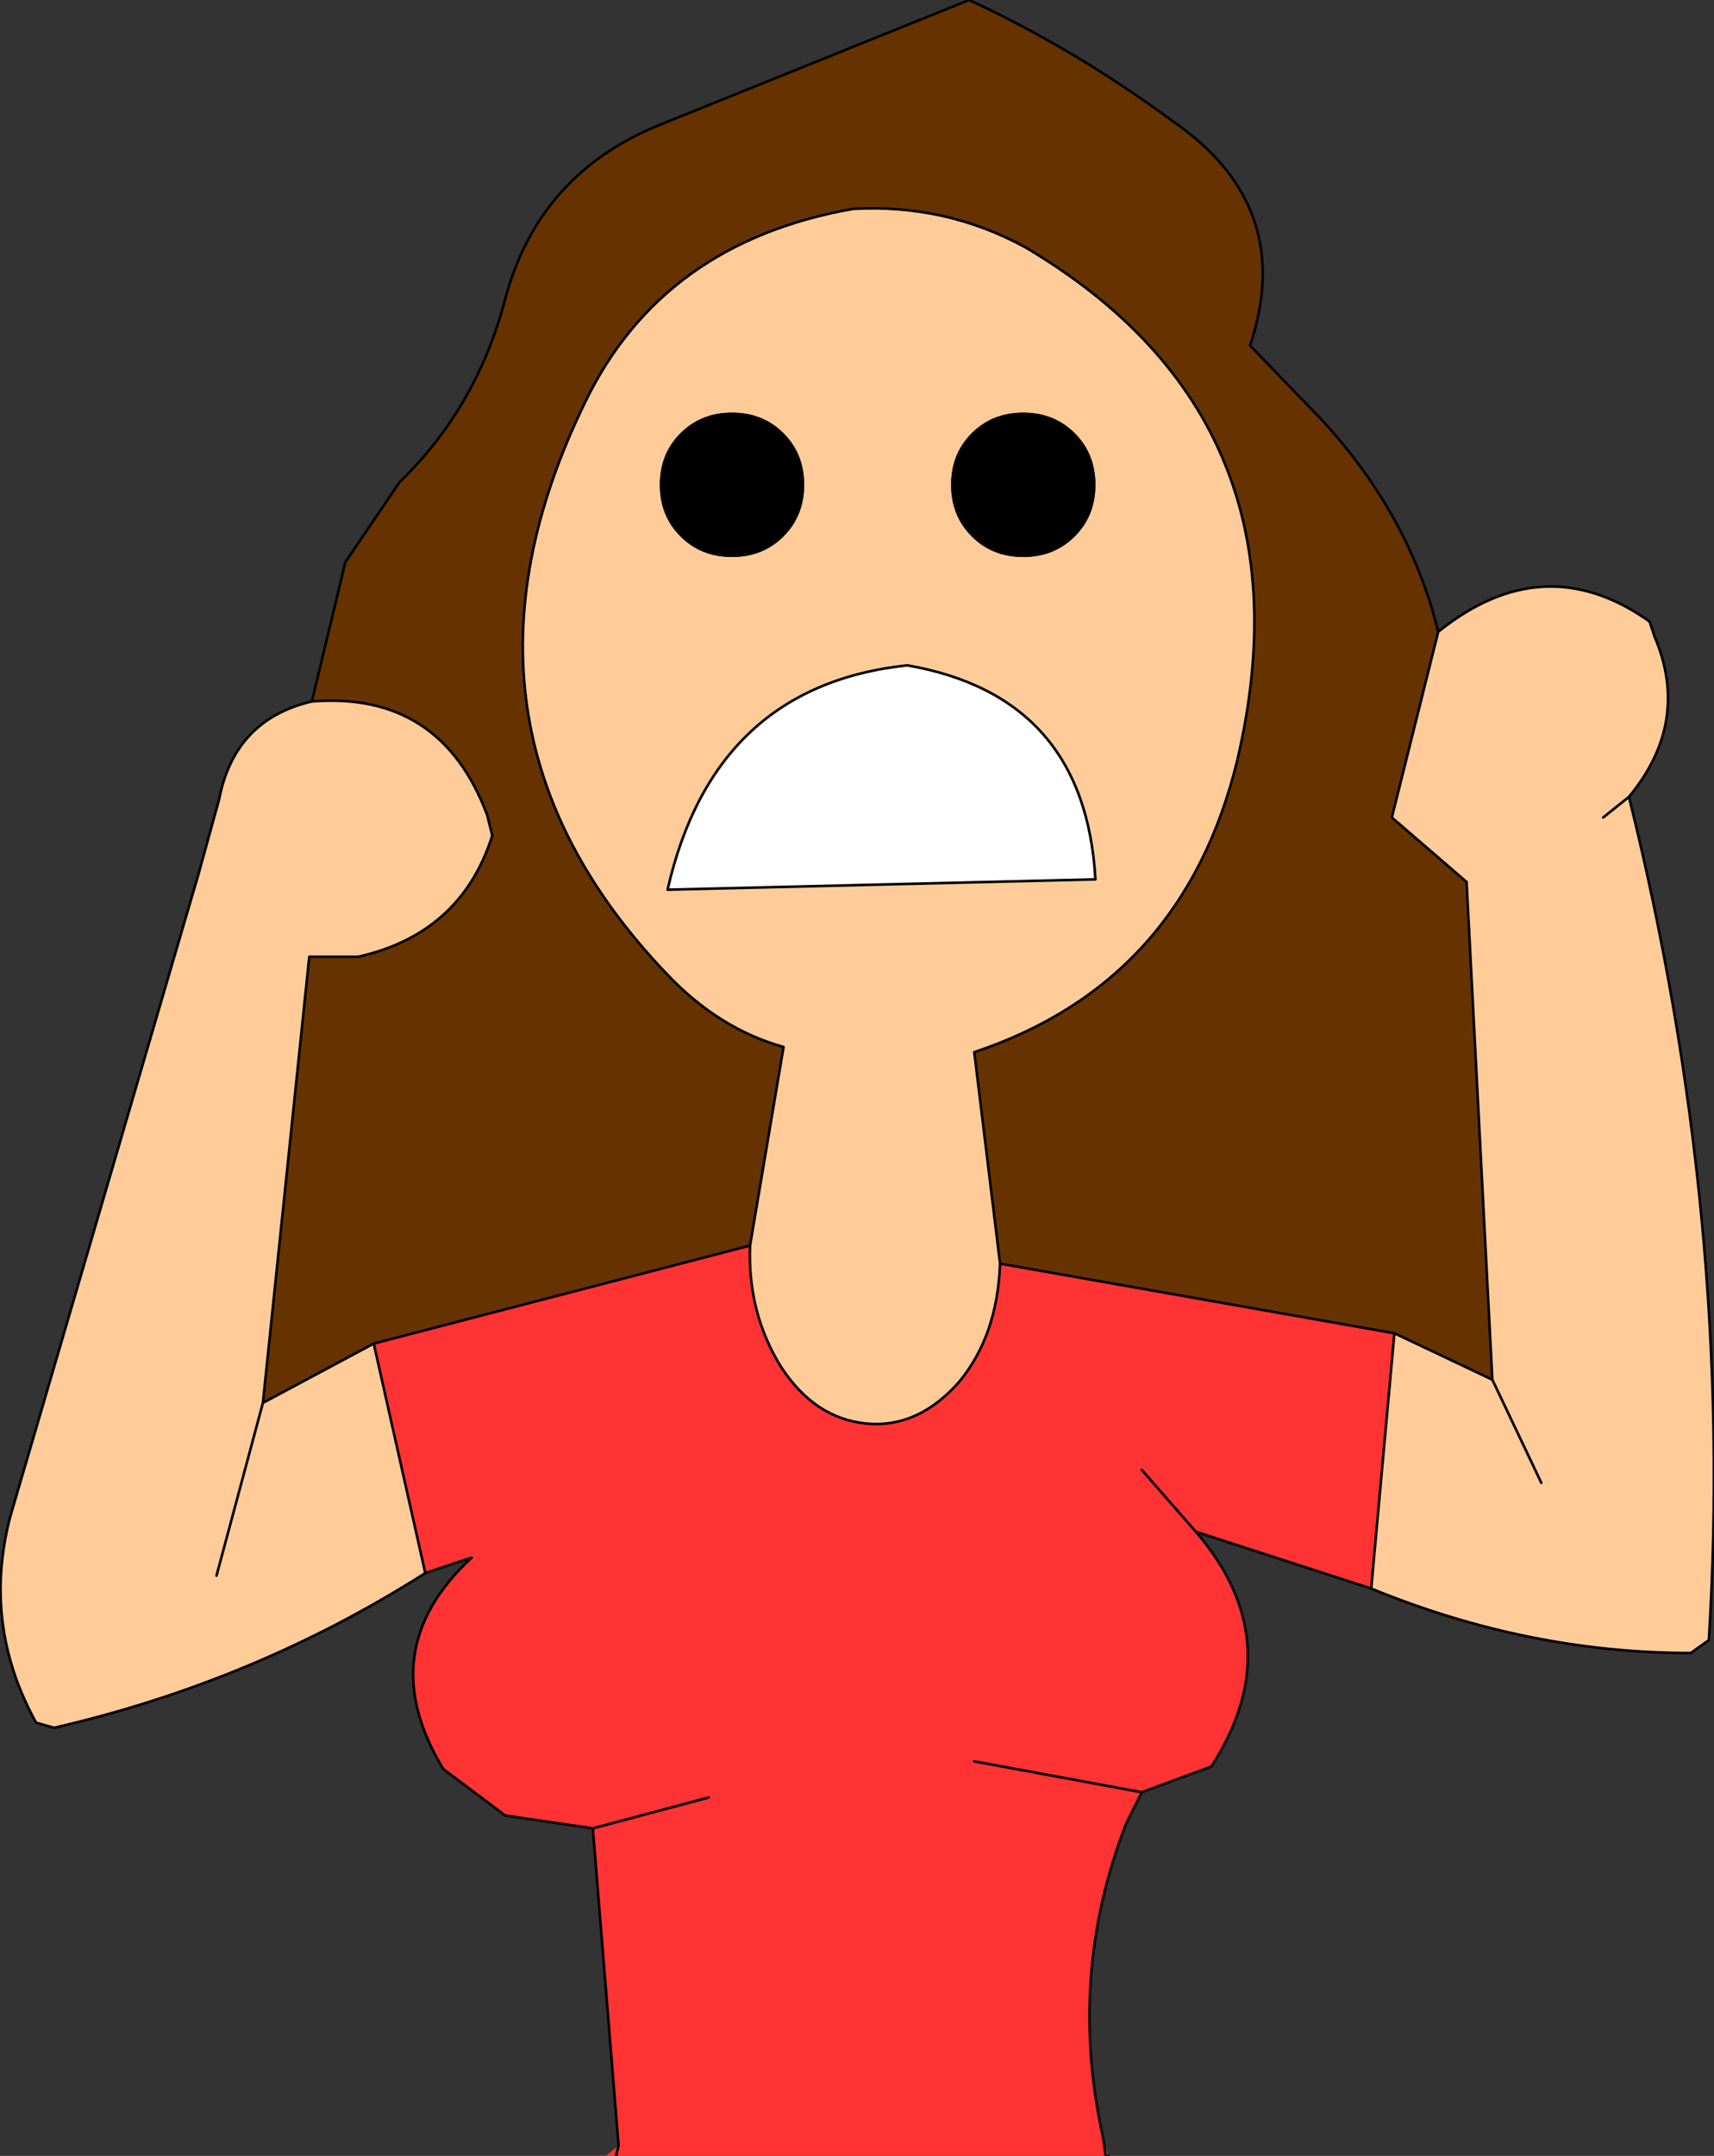 <?xml version="1.0" encoding="UTF-8" standalone="no"?>
<svg xmlns:ffdec="https://www.free-decompiler.com/flash" xmlns:xlink="http://www.w3.org/1999/xlink" ffdec:objectType="shape" height="41.8px" width="33.25px" xmlns="http://www.w3.org/2000/svg">
  <rect width="100%" height="100%" fill="#333333" stroke="none"/>
  <g transform="matrix(1.0, 0.0, 0.0, 1.0, 16.75, 20.85)">
    <path d="M-10.7 -7.25 L-10.05 -9.95 -9.0 -11.5 Q-7.5 -12.95 -6.95 -15.05 -6.3 -17.5 -3.9 -18.45 L2.05 -20.85 Q4.1 -19.9 6.0 -18.5 8.4 -16.85 7.5 -14.15 L8.9 -12.7 Q10.6 -10.85 11.15 -8.6 L10.25 -5.0 11.7 -3.75 12.2 5.9 10.3 5.0 2.65 3.65 2.15 -0.45 Q6.2 -1.8 7.25 -6.1 8.8 -12.7 3.15 -16.05 1.6 -16.9 -0.2 -16.8 -3.9 -16.15 -5.4 -13.05 -8.45 -6.8 -3.8 -1.95 -2.8 -0.9 -1.55 -0.55 L-2.2 3.3 -9.5 5.2 -11.65 6.35 -10.75 -2.3 -9.8 -2.3 Q-7.8 -2.75 -7.2 -4.65 L-7.3 -5.05 Q-8.2 -7.45 -10.7 -7.25" fill="#663300" fill-rule="evenodd" stroke="none"/>
    <path d="M3.1 -12.85 Q2.5 -12.85 2.1 -12.45 1.7 -12.05 1.7 -11.45 1.7 -10.85 2.1 -10.45 2.5 -10.05 3.1 -10.05 3.7 -10.05 4.1 -10.45 4.5 -10.85 4.5 -11.45 4.5 -12.05 4.1 -12.45 3.7 -12.85 3.1 -12.85 M-10.7 -7.25 Q-8.2 -7.45 -7.3 -5.05 L-7.2 -4.65 Q-7.8 -2.75 -9.8 -2.3 L-10.75 -2.3 -11.65 6.35 -9.5 5.2 -8.5 9.65 Q-11.8 11.75 -15.7 12.65 L-16.05 12.55 Q-17.1 10.65 -16.55 8.55 L-12.9 -3.9 -12.5 -5.35 Q-12.2 -6.9 -10.7 -7.25 M-2.2 3.3 L-1.55 -0.55 Q-2.8 -0.9 -3.8 -1.95 -8.45 -6.8 -5.4 -13.05 -3.9 -16.15 -0.2 -16.8 1.6 -16.9 3.15 -16.05 8.8 -12.7 7.25 -6.1 6.2 -1.8 2.15 -0.45 L2.65 3.65 Q2.6 5.05 1.85 5.95 1.05 6.85 0.05 6.75 -0.95 6.65 -1.6 5.65 -2.25 4.6 -2.2 3.3 M10.3 5.0 L12.2 5.9 11.7 -3.75 10.25 -5.0 11.15 -8.6 Q13.2 -10.25 15.25 -8.8 L15.35 -8.5 Q16.05 -6.85 14.85 -5.4 16.9 2.85 16.4 10.95 L16.05 11.2 Q12.9 11.2 9.85 9.95 L10.3 5.0 M0.85 -7.95 Q-2.9 -7.55 -3.8 -3.6 L4.5 -3.8 Q4.3 -7.35 0.85 -7.95 M13.15 7.9 L12.2 5.9 13.15 7.9 M14.85 -5.4 L14.35 -5.0 14.85 -5.4 M-2.55 -12.85 Q-3.15 -12.85 -3.55 -12.45 -3.95 -12.05 -3.95 -11.45 -3.95 -10.85 -3.55 -10.45 -3.15 -10.05 -2.55 -10.05 -1.95 -10.05 -1.55 -10.45 -1.15 -10.85 -1.15 -11.45 -1.15 -12.05 -1.55 -12.45 -1.95 -12.85 -2.55 -12.85 M-12.55 9.7 L-11.65 6.35 -12.55 9.7" fill="#ffcc99" fill-rule="evenodd" stroke="none"/>
    <path d="M3.1 -12.85 Q3.7 -12.85 4.1 -12.45 4.5 -12.05 4.5 -11.45 4.5 -10.85 4.1 -10.45 3.7 -10.05 3.1 -10.05 2.5 -10.05 2.1 -10.45 1.7 -10.85 1.7 -11.45 1.7 -12.05 2.1 -12.45 2.5 -12.85 3.1 -12.85 M-2.55 -12.85 Q-1.95 -12.85 -1.55 -12.45 -1.15 -12.05 -1.15 -11.45 -1.15 -10.85 -1.55 -10.45 -1.95 -10.05 -2.55 -10.05 -3.15 -10.05 -3.55 -10.45 -3.95 -10.85 -3.95 -11.45 -3.95 -12.05 -3.55 -12.45 -3.15 -12.85 -2.55 -12.85" fill="#000000" fill-rule="evenodd" stroke="none"/>
    <path d="M0.85 -7.95 Q4.3 -7.35 4.5 -3.8 L-3.8 -3.6 Q-2.9 -7.55 0.85 -7.95" fill="#ffffff" fill-rule="evenodd" stroke="none"/>
    <path d="M-9.5 5.2 L-2.2 3.3 Q-2.25 4.6 -1.6 5.65 -0.95 6.65 0.05 6.75 1.05 6.85 1.85 5.95 2.6 5.05 2.65 3.65 L10.3 5.0 9.85 9.95 6.45 8.85 Q8.3 11.0 6.75 13.4 L5.4 13.9 5.1 14.5 Q3.95 17.45 4.65 20.6 L4.75 20.95 4.7 20.95 -4.8 20.95 -5.0 20.95 -4.75 20.75 -5.25 14.6 -6.95 14.35 -8.15 13.45 Q-9.55 11.15 -7.6 9.35 L-8.5 9.65 -9.5 5.2 M4.7 20.95 L4.65 20.6 4.7 20.95 M2.15 13.3 L5.4 13.9 2.15 13.3 M5.4 7.65 L6.45 8.85 5.4 7.65 M-3.0 14.0 L-5.25 14.6 -3.0 14.0 M-4.8 20.95 L-4.75 20.75 -4.8 20.95" fill="#ff3333" fill-rule="evenodd" stroke="none"/>
    <path d="M11.15 -8.6 Q10.6 -10.85 8.9 -12.7 L7.5 -14.15 Q8.4 -16.85 6.0 -18.5 4.1 -19.9 2.05 -20.85 L-3.9 -18.45 Q-6.3 -17.5 -6.95 -15.05 -7.5 -12.95 -9.0 -11.5 L-10.05 -9.95 -10.7 -7.25 Q-8.2 -7.45 -7.3 -5.05 L-7.2 -4.65 Q-7.8 -2.75 -9.8 -2.3 L-10.75 -2.3 -11.65 6.35 -9.5 5.2 -2.2 3.3 -1.55 -0.55 Q-2.8 -0.9 -3.8 -1.95 -8.45 -6.8 -5.4 -13.05 -3.9 -16.15 -0.2 -16.8 1.6 -16.9 3.15 -16.05 8.8 -12.7 7.25 -6.1 6.2 -1.8 2.15 -0.45 L2.65 3.65 10.3 5.0 12.2 5.9 11.7 -3.75 10.25 -5.0 11.15 -8.6 Q13.2 -10.25 15.25 -8.8 L15.35 -8.5 Q16.05 -6.85 14.85 -5.4 16.9 2.85 16.4 10.95 L16.05 11.2 Q12.9 11.2 9.85 9.95 L6.45 8.85 Q8.3 11.0 6.75 13.4 L5.4 13.9 5.1 14.5 Q3.95 17.45 4.65 20.6 L4.7 20.95 4.75 20.95 M-4.75 20.75 L-5.25 14.6 -6.95 14.35 -8.15 13.45 Q-9.55 11.15 -7.6 9.35 L-8.5 9.65 Q-11.8 11.75 -15.7 12.65 L-16.05 12.55 Q-17.1 10.65 -16.55 8.55 L-12.9 -3.9 -12.5 -5.35 Q-12.2 -6.9 -10.7 -7.25 M0.85 -7.95 Q-2.9 -7.55 -3.8 -3.6 L4.5 -3.8 Q4.3 -7.35 0.85 -7.95 M14.35 -5.0 L14.85 -5.4 M12.2 5.9 L13.15 7.9 M2.65 3.65 Q2.6 5.05 1.85 5.95 1.05 6.85 0.05 6.75 -0.95 6.65 -1.6 5.65 -2.25 4.6 -2.2 3.3 M6.45 8.85 L5.4 7.65 M5.4 13.9 L2.15 13.3 M9.85 9.95 L10.3 5.0 M-8.5 9.65 L-9.5 5.2 M-11.65 6.35 L-12.55 9.7 M-4.75 20.75 L-4.8 20.95 M-5.25 14.6 L-3.0 14.0" fill="none" stroke="#000000" stroke-linecap="round" stroke-linejoin="round" stroke-width="0.05"/>
  </g>
</svg>
